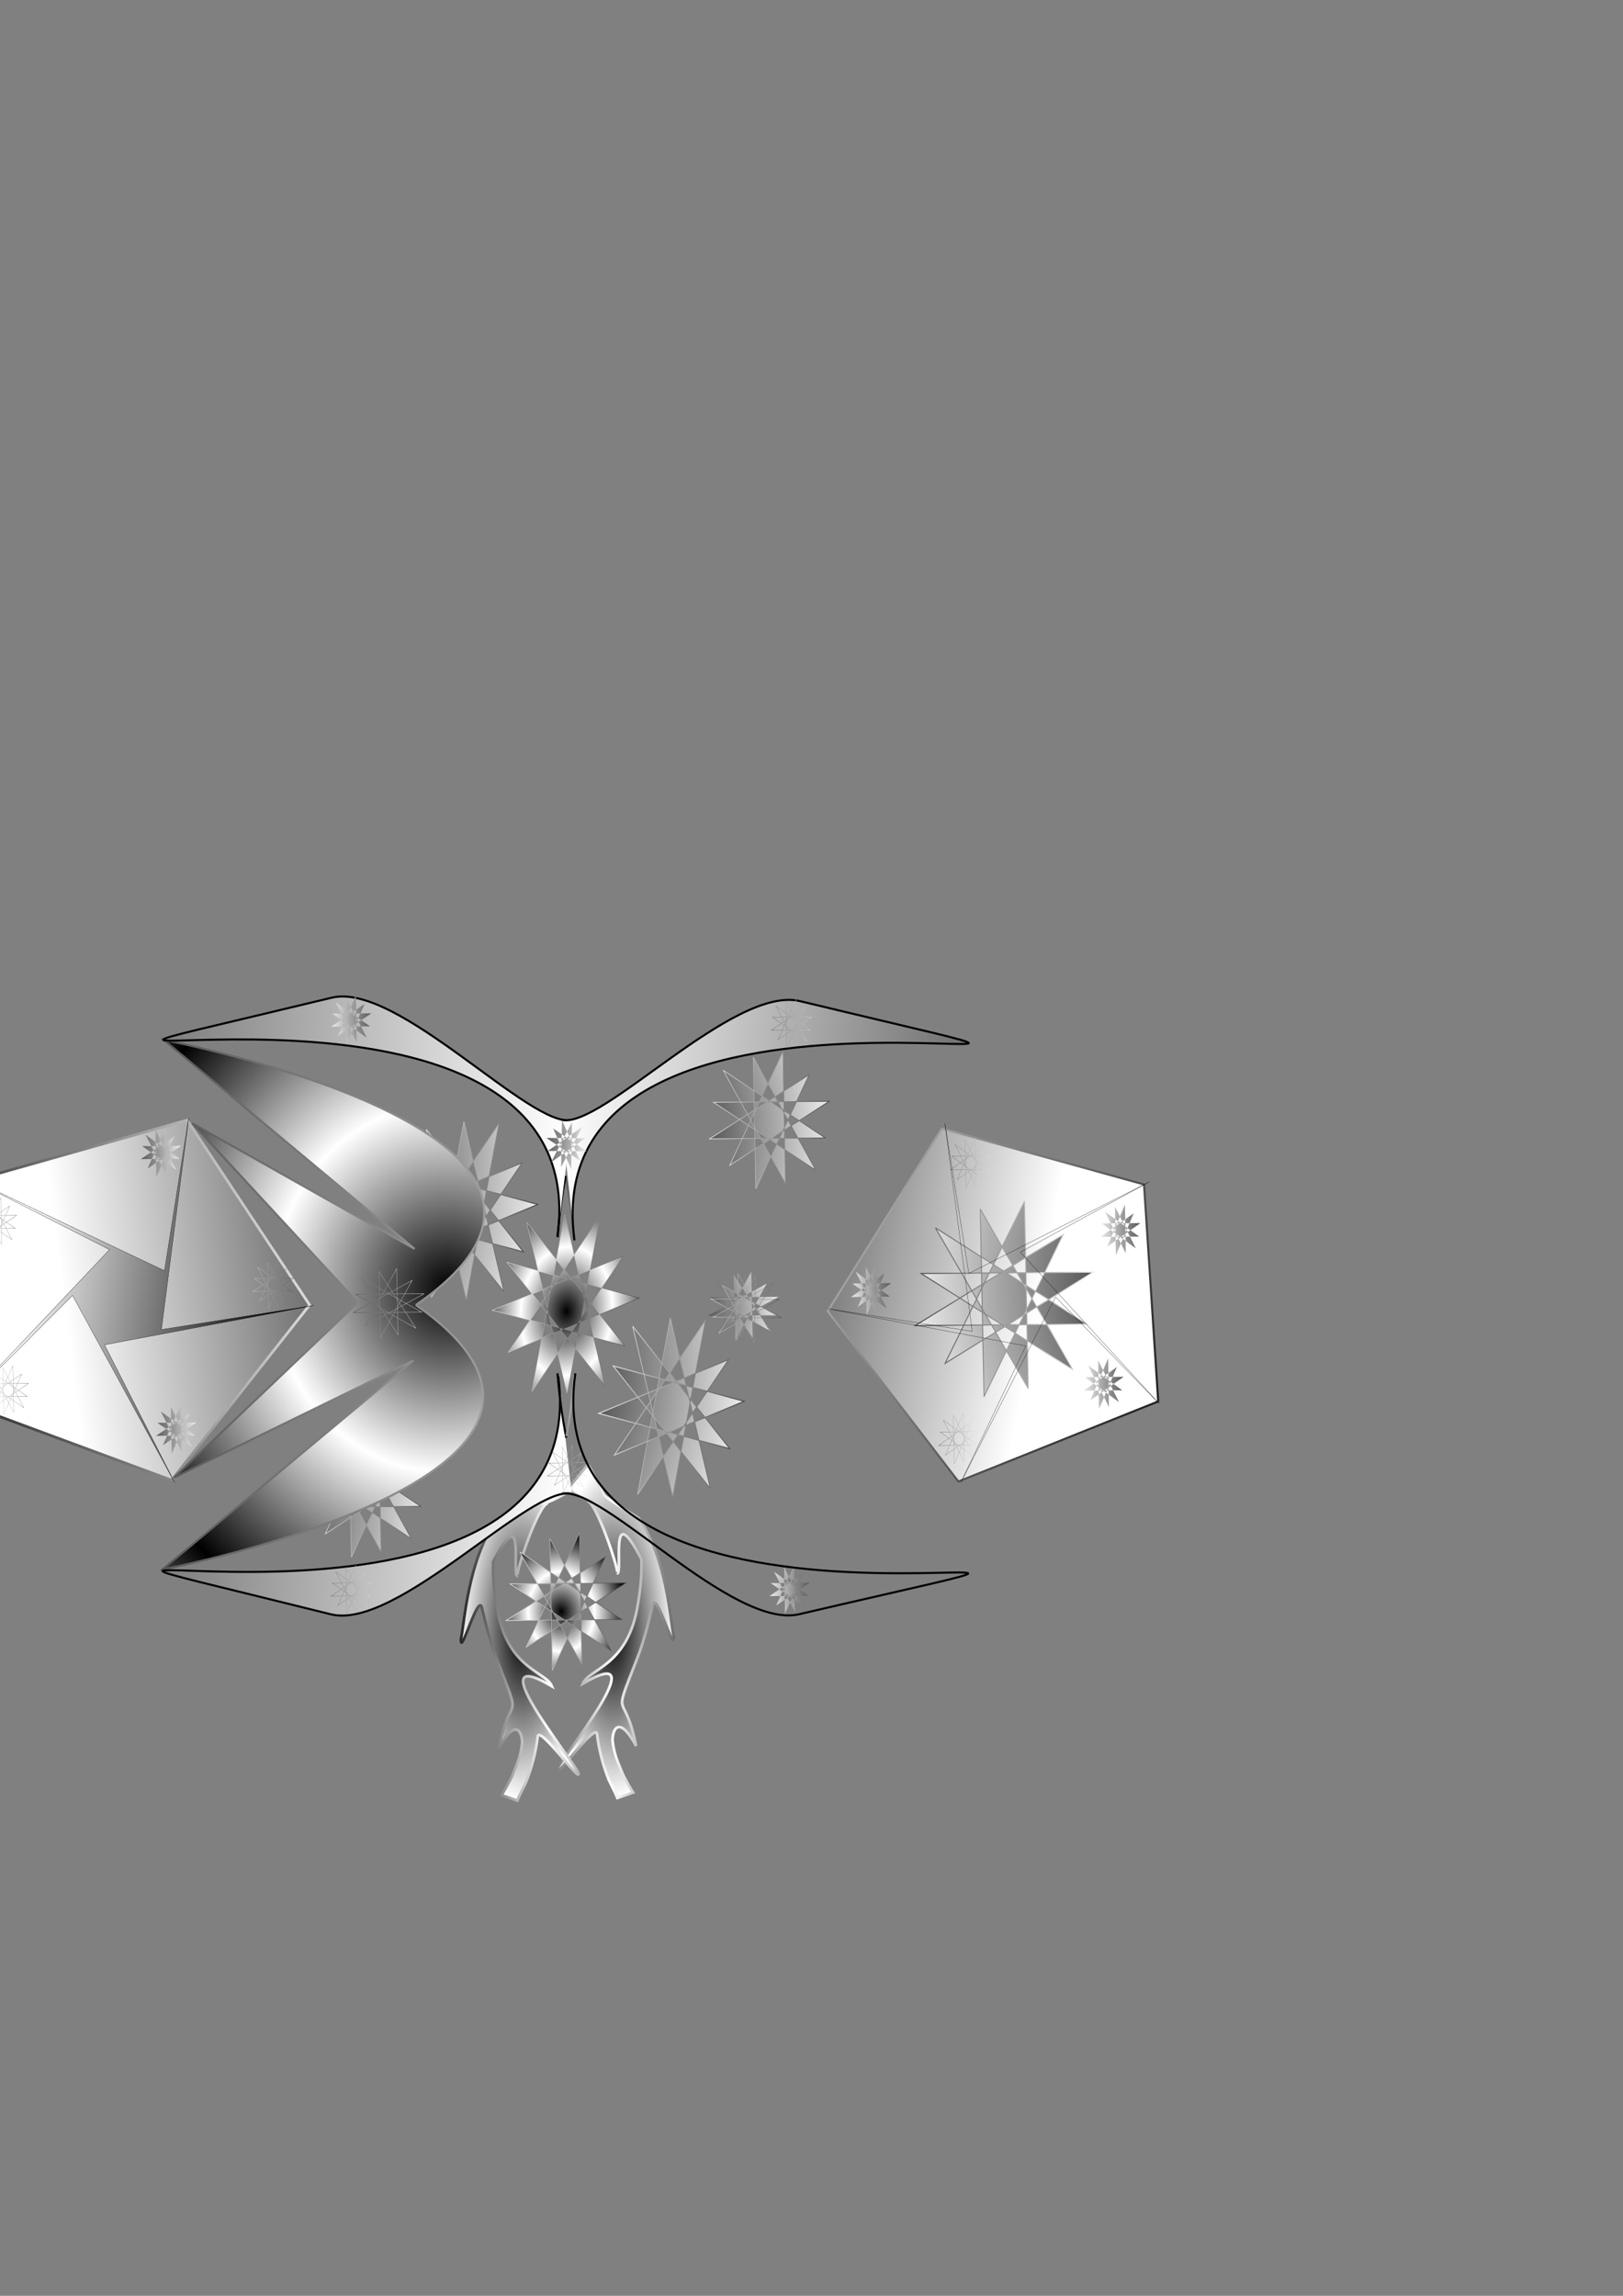<?xml version="1.0" encoding="UTF-8" standalone="no"?>
<!DOCTYPE svg PUBLIC "-//W3C//DTD SVG 1.0//EN"
"http://www.w3.org/TR/2001/REC-SVG-20010904/DTD/svg10.dtd">
<!-- Created with Sodipodi ("http://www.sodipodi.com/") -->
<svg
   id="svg602"
   sodipodi:version="0.34"
   xmlns="http://www.w3.org/2000/svg"
   xmlns:sodipodi="http://sodipodi.sourceforge.net/DTD/sodipodi-0.dtd"
   xmlns:xlink="http://www.w3.org/1999/xlink"
   width="210mm"
   height="297mm"
   xml:space="preserve"
   sodipodi:docbase="/home/rams/MyImages"
   sodipodi:docname="/home/rams/MyImages/img_random"><rect width="100%" height="100%" fill="#808080" stroke="none"/><defs
   id="defs604"><linearGradient
   id="linearGradient707"><stop
   style="stop-color:#000;stop-opacity:1;"
   offset="0"
   id="stop708" /><stop
   style="stop-color:#fff;stop-opacity:1;"
   offset="1"
   id="stop709" /></linearGradient><linearGradient
   xlink:href="#linearGradient707"
   id="linearGradient710"
   x1="1.197"
   y1="0.902"
   x2="-0.463"
   y2="-9.80391875e-2" /><linearGradient
   xlink:href="#linearGradient707"
   id="linearGradient711"
   x1="-0.123"
   y1="0.789"
   x2="0.636"
   y2="0.336" /><radialGradient
   xlink:href="#linearGradient707"
   id="radialGradient712"
   cx="0.5"
   cy="0.5"
   r="0.5"
   fx="0.5"
   fy="0.5" /><linearGradient
   xlink:href="#linearGradient707"
   id="linearGradient728"
   x1="-7.17703179e-2"
   y1="0.328"
   x2="0.957"
   y2="0.344" /><radialGradient
   xlink:href="#linearGradient707"
   id="radialGradient729"
   cx="0.57"
   cy="0.469"
   r="0.347"
   fx="0.57"
   fy="0.469"
   spreadMethod="reflect" /><radialGradient
   xlink:href="#linearGradient707"
   id="radialGradient730"
   cx="0.518"
   cy="0.533"
   r="0.337"
   fx="0.518"
   fy="0.533"
   spreadMethod="reflect" /><linearGradient
   xlink:href="#linearGradient707"
   id="linearGradient732"
   x1="0.966"
   y1="0.422"
   x2="5.31399921e-2"
   y2="0.383" /><linearGradient
   xlink:href="#linearGradient707"
   id="linearGradient747"
   x1="-0.34"
   y1="0.523"
   x2="1.136"
   y2="0.17" /><radialGradient
   xlink:href="#linearGradient707"
   id="radialGradient748"
   cx="-0.613"
   cy="0.676"
   r="1.78"
   fx="-0.613"
   fy="0.676" /><linearGradient
   xlink:href="#linearGradient707"
   id="linearGradient749"
   x1="0.904"
   y1="0.562"
   x2="0.152"
   y2="0.461" /><linearGradient
   xlink:href="#linearGradient707"
   id="linearGradient750"
   x1="-0.537"
   y1="3.12556401e-2"
   x2="0.683"
   y2="0.273" /><linearGradient
   xlink:href="#linearGradient707"
   id="linearGradient751"
   x1="1.52"
   y1="0.18"
   x2="0.268"
   y2="0.344" /><linearGradient
   xlink:href="#linearGradient707"
   id="linearGradient755"
   x1="0.34"
   y1="0.366"
   x2="0.247"
   y2="0.235" /><radialGradient
   xlink:href="#linearGradient707"
   id="radialGradient760"
   cx="1.436"
   cy="0.355"
   r="1.612"
   fx="1.436"
   fy="0.355" /><radialGradient
   xlink:href="#linearGradient707"
   id="radialGradient780"
   cx="0.5"
   cy="0.5"
   r="0.5"
   fx="0.5"
   fy="0.5" /><linearGradient
   xlink:href="#linearGradient707"
   id="linearGradient867"
   x1="-3.952"
   y1="0.111"
   x2="7.048"
   y2="0.235" /><linearGradient
   xlink:href="#linearGradient707"
   id="linearGradient868"
   x1="-4.476"
   y1="0.555"
   x2="3.286"
   y2="0.503"
   gradientTransform="translate(0,-1.198845e-6)" /><linearGradient
   xlink:href="#linearGradient707"
   id="linearGradient869"
   x1="-7.1770303e-2"
   y1="0.328"
   x2="0.957"
   y2="0.344"
   spreadMethod="reflect" /><linearGradient
   xlink:href="#linearGradient707"
   id="linearGradient870"
   x1="-0.828"
   y1="0.51"
   x2="1.548"
   y2="0.497" /><linearGradient
   xlink:href="#linearGradient707"
   id="linearGradient877"
   x1="-0.539"
   y1="0.908"
   x2="0.706"
   y2="0.765"
   spreadMethod="reflect" /><linearGradient
   xlink:href="#linearGradient707"
   id="linearGradient878"
   x1="-0.4"
   y1="0.412"
   x2="0.491"
   y2="0.418"
   spreadMethod="reflect" /><linearGradient
   xlink:href="#linearGradient707"
   id="linearGradient879"
   x1="1.582"
   y1="0.458"
   x2="0.727"
   y2="0.438"
   spreadMethod="reflect" /><radialGradient
   xlink:href="#linearGradient707"
   id="radialGradient886"
   cx="0.465"
   cy="0.573"
   r="0.284"
   fx="0.465"
   fy="0.573"
   gradientTransform="scale(1,1)"
   spreadMethod="reflect" /><radialGradient
   xlink:href="#linearGradient707"
   id="radialGradient894"
   cx="0.521"
   cy="0.648"
   r="0.455"
   fx="0.521"
   fy="0.648"
   gradientTransform="translate(-1.729683e-8,-1.052466e-6)"
   spreadMethod="reflect" /><radialGradient
   xlink:href="#linearGradient707"
   id="radialGradient895"
   cx="-2.23742216e-3"
   cy="-8.24688226e-2"
   r="0.574"
   fx="-2.23742216e-3"
   fy="-8.24688226e-2"
   gradientTransform="scale(1.068,0.936)"
   spreadMethod="reflect" /><radialGradient
   xlink:href="#linearGradient707"
   id="radialGradient896"
   cx="0.437"
   cy="1.47779249e-2"
   r="0.719"
   fx="0.437"
   fy="1.47779249e-2"
   gradientTransform="scale(1.613,0.62)"
   spreadMethod="reflect" /><radialGradient
   xlink:href="#linearGradient707"
   id="radialGradient897"
   cx="-0.595"
   cy="1.464"
   r="1.412"
   fx="-0.595"
   fy="1.464"
   gradientTransform="translate(-1.729683e-8,-1.052466e-6)"
   spreadMethod="reflect" /><radialGradient
   xlink:href="#linearGradient707"
   id="radialGradient898"
   cx="-1.41"
   cy="0.947"
   r="1.78"
   fx="-1.41"
   fy="0.947"
   gradientTransform="scale(1.068,0.936)"
   spreadMethod="reflect" /><radialGradient
   xlink:href="#linearGradient707"
   id="radialGradient899"
   cx="-1.326"
   cy="1.304"
   r="2.23"
   fx="-1.326"
   fy="1.304"
   gradientTransform="scale(1.613,0.62)"
   spreadMethod="reflect" /><linearGradient
   xlink:href="#linearGradient707"
   id="linearGradient900"
   x1="-1.339"
   y1="0.245"
   x2="0.231"
   y2="6.5244481e-2"
   gradientTransform="scale(1.068,0.936)"
   spreadMethod="reflect" /><linearGradient
   xlink:href="#linearGradient707"
   id="linearGradient901"
   x1="-1.237"
   y1="0.425"
   x2="0.73"
   y2="0.2"
   gradientTransform="scale(1.613,0.62)"
   spreadMethod="reflect" /></defs><sodipodi:namedview
   id="base" /><path
   style="fill:url(#radialGradient780);fill-rule:nonzero;stroke:url(#linearGradient878);fill-opacity:1;stroke-opacity:1;stroke-width:1pt;stroke-linejoin:miter;stroke-linecap:butt;"
   id="path880"
   d="M 309.624 876.428 C 308.458 874.705 306.113 870.504 304.773 867.92 C 302.043 861.201 300.356 858.113 299.537 850.892 C 299.626 844.51 303.328 839.191 311.082 853.683 C 305.401 824.905 299.002 843.153 311.228 811.859 C 314.432 804.124 317.231 793.362 319.123 785.194 C 320.719 776.276 329.734 809.344 329.466 800.283 C 327.795 792.512 326.078 761.852 312.369 742.342 C 306.864 738.843 301.381 735.652 296.132 731.716 C 294.41 730.265 289.101 717.73 287.455 716.191 L 277.208 728.359 C 291.991 736.825 291.214 732.613 287.878 734.164 C 293.034 738.13 303.453 770.037 301.702 769.215 C 305.038 770.873 297.333 730.65 313.663 762.381 C 314.026 770.895 312.971 778.863 311.462 787.242 C 305.904 814.958 288.058 815.908 284.976 823.223 C 321.993 801.475 274.799 859.153 272.13 865.448 C 269.848 872.294 291.984 840.899 291.981 848.13 C 292.968 855.972 294.826 862.901 297.691 870.253 C 299.015 873.061 300.955 876.554 301.912 879.127 L 309.624 876.428 z "
   sodipodi:nodetypes="ccccccccccccccccccccc" /><path
   style="fill:url(#radialGradient712);fill-rule:nonzero;stroke:url(#linearGradient879);fill-opacity:1;stroke-opacity:1;stroke-width:1pt;stroke-linejoin:miter;stroke-linecap:butt;"
   id="path881"
   d="M 245.268 877.686 C 246.434 875.963 248.78 871.762 250.12 869.178 C 252.849 862.459 254.536 859.371 255.355 852.15 C 255.266 845.768 251.565 840.449 243.81 854.941 C 249.492 826.163 255.89 844.411 243.664 813.117 C 240.46 805.381 237.661 794.62 235.769 786.452 C 234.173 777.534 225.158 810.602 225.426 801.541 C 227.098 793.77 228.815 763.11 242.523 743.6 C 248.028 740.101 253.512 736.91 258.761 732.974 C 260.482 731.523 265.791 718.988 267.437 717.449 L 277.685 729.617 C 262.902 738.083 263.678 733.871 267.014 735.422 C 261.858 739.388 251.439 771.295 253.19 770.473 C 249.855 772.131 257.559 731.908 241.23 763.639 C 240.866 772.153 241.921 780.121 243.43 788.5 C 248.988 816.216 266.834 817.166 269.917 824.481 C 232.899 802.733 280.094 860.41 282.762 866.706 C 285.045 873.552 262.909 842.157 262.911 849.388 C 261.924 857.23 260.066 864.159 257.202 871.511 C 255.877 874.319 253.938 877.812 252.98 880.385 L 245.268 877.686 z "
   sodipodi:nodetypes="ccccccccccccccccccccc" /><path
   style="fill:url(#radialGradient780);fill-rule:nonzero;stroke:url(#linearGradient878);fill-opacity:1;stroke-opacity:1;stroke-width:1pt;stroke-linejoin:miter;stroke-linecap:butt;"
   id="path873"
   d="M 309.624 401.885 C 308.458 403.608 306.113 407.809 304.773 410.393 C 302.043 417.112 300.356 420.2 299.537 427.421 C 299.626 433.803 303.328 439.122 311.082 424.63 C 305.401 453.408 299.002 435.16 311.228 466.454 C 314.432 474.189 317.231 484.951 319.123 493.119 C 320.72 502.037 329.734 468.969 329.466 478.03 C 327.795 485.801 326.078 516.461 312.369 535.971 C 306.864 539.47 301.381 542.66 296.132 546.597 C 294.41 548.048 289.101 560.583 287.455 562.122 L 277.208 549.953 C 291.991 541.488 291.215 545.699 287.878 544.148 C 293.034 540.183 303.453 508.276 301.702 509.098 C 305.038 507.439 297.333 547.663 313.663 515.932 C 314.026 507.418 312.971 499.45 311.462 491.07 C 305.904 463.355 288.058 462.405 284.976 455.09 C 321.993 476.838 274.799 419.16 272.13 412.865 C 269.848 406.019 291.984 437.414 291.981 430.183 C 292.968 422.341 294.826 415.411 297.691 408.06 C 299.016 405.252 300.955 401.759 301.912 399.186 L 309.624 401.885 z "
   sodipodi:nodetypes="ccccccccccccccccccccc" /><path
   style="fill:url(#radialGradient712);fill-rule:nonzero;stroke:url(#linearGradient879);fill-opacity:1;stroke-opacity:1;stroke-width:1pt;stroke-linejoin:miter;stroke-linecap:butt;"
   id="path874"
   d="M 245.268 400.627 C 246.435 402.35 248.78 406.551 250.12 409.135 C 252.849 415.854 254.537 418.942 255.355 426.163 C 255.266 432.545 251.565 437.864 243.81 423.372 C 249.492 452.15 255.89 433.902 243.664 465.196 C 240.46 472.931 237.661 483.693 235.77 491.861 C 234.173 500.779 225.158 467.711 225.426 476.772 C 227.098 484.543 228.815 515.203 242.523 534.713 C 248.028 538.212 253.512 541.402 258.761 545.339 C 260.482 546.789 265.792 559.325 267.437 560.864 L 277.685 548.696 C 262.902 540.23 263.678 544.441 267.014 542.89 C 261.859 538.925 251.439 507.018 253.19 507.839 C 249.855 506.181 257.56 546.405 241.23 514.674 C 240.866 506.16 241.921 498.192 243.43 489.812 C 248.988 462.097 266.834 461.147 269.917 453.832 C 232.899 475.58 280.094 417.902 282.762 411.607 C 285.045 404.761 262.909 436.156 262.911 428.925 C 261.924 421.083 260.067 414.154 257.202 406.802 C 255.877 403.994 253.938 400.501 252.98 397.928 L 245.268 400.627 z "
   sodipodi:nodetypes="ccccccccccccccccccccc" /><path
   style="font-size:12;fill:url(#linearGradient750);fill-rule:evenodd;stroke:url(#linearGradient710);stroke-width:1.008;"
   d="M 460.618 551.793 L 559.463 579.137 L 566.411 685.218 L 468.68 724.369 L 404.766 641.119 L 460.618 551.793 z "
   id="path778"
   sodipodi:nodetypes="cccccc" /><polygon
   sodipodi:type="star"
   style="font-size:12;fill:url(#radialGradient748);fill-rule:evenodd;stroke:url(#radialGradient760);stroke-width:0.626;stroke-dasharray:none;"
   id="polygon787"
   sodipodi:sides="6"
   sodipodi:cx="92.9531784"
   sodipodi:cy="858.156433"
   sodipodi:r1="55.5315437"
   sodipodi:r2="60.6328773"
   sodipodi:arg1="0.16514875"
   sodipodi:arg2="-2.47402287"
   points="147.729,867.286 45.336,820.62 112.435,910.159 101.652,798.151 57.659,901.029 149.269,835.687 38.177,849.027 140.57,895.693 73.471,806.154 84.254,918.162 128.247,815.284 36.637,880.625 147.729,867.286 "
   transform="matrix(-0.751,-9.097421e-2,5.598253e-2,-0.81,512.874,1338.624)" /><path
   style="fill:url(#linearGradient751);fill-rule:evenodd;stroke:url(#linearGradient747);stroke-opacity:1;stroke-width:1pt;stroke-linejoin:miter;stroke-linecap:butt;fill-opacity:1;"
   d="M 91.55 547.665 L 151.409 638.041 L 83.921 723.722 L -17.606 686.164 L -12.324 577.008 L 91.55 547.665 z "
   id="path779" /><polygon
   sodipodi:type="star"
   style="font-size:12;fill:url(#radialGradient748);fill-rule:evenodd;stroke:url(#radialGradient760);stroke-width:0.626;stroke-dasharray:none;"
   id="polygon781"
   sodipodi:sides="6"
   sodipodi:cx="92.9531784"
   sodipodi:cy="858.156433"
   sodipodi:r1="55.5315437"
   sodipodi:r2="60.6328773"
   sodipodi:arg1="0.16514875"
   sodipodi:arg2="-2.47402287"
   points="147.729,867.286 45.336,820.62 112.435,910.159 101.652,798.151 57.659,901.029 149.269,835.687 38.177,849.027 140.57,895.693 73.471,806.154 84.254,918.162 128.247,815.284 36.637,880.625 147.729,867.286 "
   transform="matrix(0.757,8.739033e-2,-5.641678e-2,0.778,37.734,-42.13)" /><polygon
   sodipodi:type="star"
   style="font-size:12;fill:url(#radialGradient748);fill-rule:evenodd;stroke:url(#radialGradient760);stroke-width:0.626;stroke-dasharray:none;"
   id="polygon771"
   sodipodi:sides="6"
   sodipodi:cx="92.9531784"
   sodipodi:cy="858.156433"
   sodipodi:r1="55.5315437"
   sodipodi:r2="60.6328773"
   sodipodi:arg1="0.16514875"
   sodipodi:arg2="-2.47402287"
   points="147.729,867.286 45.336,820.62 112.435,910.159 101.652,798.151 57.659,901.029 149.269,835.687 38.177,849.027 140.57,895.693 73.471,806.154 84.254,918.162 128.247,815.284 36.637,880.625 147.729,867.286 "
   transform="matrix(0.504,6.394443e-2,-3.756528e-2,0.569,163.862,233.599)" /><polygon
   sodipodi:type="star"
   style="font-size:12;fill:url(#radialGradient748);fill-rule:evenodd;stroke:url(#radialGradient760);stroke-width:0.626;stroke-dasharray:none;"
   id="polygon770"
   sodipodi:sides="6"
   sodipodi:cx="92.9531784"
   sodipodi:cy="858.156433"
   sodipodi:r1="55.5315437"
   sodipodi:r2="60.6328773"
   sodipodi:arg1="0.16514875"
   sodipodi:arg2="-2.47402287"
   points="147.729,867.286 45.336,820.62 112.435,910.159 101.652,798.151 57.659,901.029 149.269,835.687 38.177,849.027 140.57,895.693 73.471,806.154 84.254,918.162 128.247,815.284 36.637,880.625 147.729,867.286 "
   transform="matrix(0.504,6.394443e-2,-3.756528e-2,0.569,368.675,238.293)" /><polygon
   sodipodi:type="star"
   style="font-size:12;fill:url(#radialGradient748);fill-rule:evenodd;stroke:url(#radialGradient760);stroke-width:0.626;stroke-dasharray:none;"
   id="polygon769"
   sodipodi:sides="6"
   sodipodi:cx="92.9531784"
   sodipodi:cy="858.156433"
   sodipodi:r1="55.5315437"
   sodipodi:r2="60.6328773"
   sodipodi:arg1="0.16514875"
   sodipodi:arg2="-2.47402287"
   points="147.729,867.286 45.336,820.62 112.435,910.159 101.652,798.151 57.659,901.029 149.269,835.687 38.177,849.027 140.57,895.693 73.471,806.154 84.254,918.162 128.247,815.284 36.637,880.625 147.729,867.286 "
   transform="matrix(0.504,6.394443e-2,-3.756528e-2,0.569,361.632,53.434)" /><polygon
   sodipodi:type="star"
   style="font-size:12;fill:url(#radialGradient748);fill-rule:evenodd;stroke:url(#radialGradient760);stroke-width:0.626;stroke-dasharray:none;"
   id="polygon768"
   sodipodi:sides="6"
   sodipodi:cx="92.9531784"
   sodipodi:cy="858.156433"
   sodipodi:r1="55.5315437"
   sodipodi:r2="60.6328773"
   sodipodi:arg1="0.16514875"
   sodipodi:arg2="-2.47402287"
   points="147.729,867.286 45.336,820.62 112.435,910.159 101.652,798.151 57.659,901.029 149.269,835.687 38.177,849.027 140.57,895.693 73.471,806.154 84.254,918.162 128.247,815.284 36.637,880.625 147.729,867.286 "
   transform="matrix(0.504,6.394443e-2,-3.756528e-2,0.569,161.514,49.913)" /><polygon
   sodipodi:type="star"
   style="font-size:12;fill:url(#radialGradient748);fill-rule:evenodd;stroke:url(#radialGradient760);stroke-width:0.626;stroke-dasharray:none;"
   id="polygon765"
   sodipodi:sides="6"
   sodipodi:cx="92.9531784"
   sodipodi:cy="858.156433"
   sodipodi:r1="55.5315437"
   sodipodi:r2="60.6328773"
   sodipodi:arg1="0.16514875"
   sodipodi:arg2="-2.47402287"
   points="147.729,867.286 45.336,820.62 112.435,910.159 101.652,798.151 57.659,901.029 149.269,835.687 38.177,849.027 140.57,895.693 73.471,806.154 84.254,918.162 128.247,815.284 36.637,880.625 147.729,867.286 "
   transform="matrix(0.553,0.245,-0.196,0.746,344.23,-71.091)" /><polygon
   sodipodi:type="star"
   style="font-size:12;fill:url(#radialGradient748);fill-rule:evenodd;stroke:url(#radialGradient760);stroke-width:0.626;stroke-dasharray:none;"
   id="polygon764"
   sodipodi:sides="6"
   sodipodi:cx="92.9531784"
   sodipodi:cy="858.156433"
   sodipodi:r1="55.5315437"
   sodipodi:r2="60.6328773"
   sodipodi:arg1="0.16514875"
   sodipodi:arg2="-2.47402287"
   points="147.729,867.286 45.336,820.62 112.435,910.159 101.652,798.151 57.659,901.029 149.269,835.687 38.177,849.027 140.57,895.693 73.471,806.154 84.254,918.162 128.247,815.284 36.637,880.625 147.729,867.286 "
   transform="matrix(0.553,0.245,-0.196,0.746,344.23,23.979)" /><polygon
   sodipodi:type="star"
   style="font-size:12;fill:url(#radialGradient748);fill-rule:evenodd;stroke:url(#radialGradient760);stroke-width:0.626;stroke-dasharray:none;"
   id="polygon763"
   sodipodi:sides="6"
   sodipodi:cx="92.9531784"
   sodipodi:cy="858.156433"
   sodipodi:r1="55.5315437"
   sodipodi:r2="60.6328773"
   sodipodi:arg1="0.16514875"
   sodipodi:arg2="-2.47402287"
   points="147.729,867.286 45.336,820.62 112.435,910.159 101.652,798.151 57.659,901.029 149.269,835.687 38.177,849.027 140.57,895.693 73.471,806.154 84.254,918.162 128.247,815.284 36.637,880.625 147.729,867.286 "
   transform="matrix(0.553,0.245,-0.196,0.746,445.169,25.153)" /><polygon
   sodipodi:type="star"
   style="font-size:12;fill:url(#radialGradient748);fill-rule:evenodd;stroke:url(#radialGradient760);stroke-width:0.626;stroke-dasharray:none;"
   id="polygon761"
   sodipodi:sides="6"
   sodipodi:cx="92.9531784"
   sodipodi:cy="858.156433"
   sodipodi:r1="55.5315437"
   sodipodi:r2="60.6328773"
   sodipodi:arg1="0.16514875"
   sodipodi:arg2="-2.47402287"
   points="147.729,867.286 45.336,820.62 112.435,910.159 101.652,798.151 57.659,901.029 149.269,835.687 38.177,849.027 140.57,895.693 73.471,806.154 84.254,918.162 128.247,815.284 36.637,880.625 147.729,867.286 "
   transform="matrix(0.553,0.245,-0.196,0.746,445.254,-60.697)" /><path
   style="font-size:12;fill:url(#radialGradient729);fill-rule:evenodd;stroke:url(#linearGradient870);stroke-width:1;stroke-dasharray:none;"
   d="M 203.375 638.062 C 323.875 554.812 80.188 508.5 80.188 508.5 L 202.75 610.625 L 94 549.25 L 175 636.875 M 203.375 638.062 C 322.5 721.125 79.562 767.312 79.562 767.312 L 202.125 665.188 L 85.125 722.438 L 175 636.875 "
   id="path754" /><polygon
   sodipodi:type="star"
   style="font-size:12;fill:url(#linearGradient749);fill-rule:evenodd;stroke:#000000;stroke-width:0.125;stroke-dasharray:none;stroke-opacity:1;"
   id="polygon639"
   sodipodi:sides="5"
   sodipodi:cx="44.8167114"
   sodipodi:cy="634.072876"
   sodipodi:r1="93.7390671"
   sodipodi:r2="24.4947205"
   sodipodi:arg1="-1.21824324"
   sodipodi:arg2="0.68111515"
   points="77.184,546.099 63.846,649.496 138.487,637.671 36.029,656.937 70.34,724.27 20.356,632.78 -33.079,686.22 38.487,610.41 -28.849,576.104 65.366,620.741 77.184,546.099 "
   transform="translate(15.081,0.587)" /><polygon
   sodipodi:type="star"
   style="font-size:12;fill:url(#radialGradient748);fill-rule:evenodd;stroke:url(#radialGradient760);stroke-width:0.626;stroke-dasharray:none;"
   id="polygon642"
   sodipodi:sides="6"
   sodipodi:cx="92.9531784"
   sodipodi:cy="858.156433"
   sodipodi:r1="55.5315437"
   sodipodi:r2="60.6328773"
   sodipodi:arg1="0.16514875"
   sodipodi:arg2="-2.47402287"
   points="147.729,867.286 45.336,820.62 112.435,910.159 101.652,798.151 57.659,901.029 149.269,835.687 38.177,849.027 140.57,895.693 73.471,806.154 84.254,918.162 128.247,815.284 36.637,880.625 147.729,867.286 "
   transform="matrix(0.553,0.245,-0.196,0.746,393.526,-25.317)" /><path
   style="font-size:12;fill:none;fill-rule:evenodd;stroke:url(#linearGradient867);"
   d="M 280.938 606.5 C 280 595.25 278.562 584.688 276.625 575 "
   id="path713" /><path
   style="font-size:12;fill:none;fill-rule:evenodd;stroke:#000000;"
   d="M 272.625 604.875 C 273.5 594.25 274.875 584.25 276.625 575 "
   id="path714" /><path
   style="font-size:12;fill:url(#linearGradient869);fill-rule:evenodd;stroke:#000000;"
   d="M 279.615 547.568 C 259.802 552.193 194.625 480 162.25 487.812 C -81.312 546.5 294.312 445.25 272.625 604.875 "
   id="path718"
   sodipodi:nodetypes="ccc" /><path
   style="font-size:12;fill:url(#linearGradient732);fill-rule:evenodd;stroke:#000000;"
   d="M 274.636 547.538 C 294.386 552.225 358.438 481.625 391.25 489.5 C 634.875 548.125 259.25 446.875 280.938 606.5 "
   id="path720"
   sodipodi:nodetypes="ccc" /><polygon
   sodipodi:type="star"
   style="font-size:12;fill:url(#radialGradient730);fill-rule:evenodd;stroke:url(#radialGradient760);stroke-width:0.626;stroke-dasharray:none;"
   id="polygon762"
   sodipodi:sides="6"
   sodipodi:cx="92.9531784"
   sodipodi:cy="858.156433"
   sodipodi:r1="55.5315437"
   sodipodi:r2="60.6328773"
   sodipodi:arg1="0.16514875"
   sodipodi:arg2="-2.47402287"
   points="147.729,867.286 45.336,820.62 112.435,910.159 101.652,798.151 57.659,901.029 149.269,835.687 38.177,849.027 140.57,895.693 73.471,806.154 84.254,918.162 128.247,815.284 36.637,880.625 147.729,867.286 "
   transform="matrix(0.553,0.245,-0.196,0.746,393.526,-25.317)" /><polygon
   sodipodi:type="star"
   style="font-size:12;fill:url(#radialGradient748);fill-rule:evenodd;stroke:url(#radialGradient760);stroke-width:0.626;stroke-dasharray:none;"
   id="polygon782"
   sodipodi:sides="6"
   sodipodi:cx="92.9531784"
   sodipodi:cy="858.156433"
   sodipodi:r1="55.5315437"
   sodipodi:r2="60.6328773"
   sodipodi:arg1="0.16514875"
   sodipodi:arg2="-2.47402287"
   points="147.729,867.286 45.336,820.62 112.435,910.159 101.652,798.151 57.659,901.029 149.269,835.687 38.177,849.027 140.57,895.693 73.471,806.154 84.254,918.162 128.247,815.284 36.637,880.625 147.729,867.286 "
   transform="matrix(0.17,2.265423e-2,-1.269433e-2,0.202,-0.849,504.226)" /><polygon
   sodipodi:type="star"
   style="font-size:12;fill:url(#radialGradient748);fill-rule:evenodd;stroke:url(#radialGradient760);stroke-width:0.626;stroke-dasharray:none;"
   id="polygon783"
   sodipodi:sides="6"
   sodipodi:cx="92.9531784"
   sodipodi:cy="858.156433"
   sodipodi:r1="55.5315437"
   sodipodi:r2="60.6328773"
   sodipodi:arg1="0.16514875"
   sodipodi:arg2="-2.47402287"
   points="147.729,867.286 45.336,820.62 112.435,910.159 101.652,798.151 57.659,901.029 149.269,835.687 38.177,849.027 140.57,895.693 73.471,806.154 84.254,918.162 128.247,815.284 36.637,880.625 147.729,867.286 "
   transform="matrix(0.17,2.265423e-2,-1.269433e-2,0.202,81.315,523.315)" /><polygon
   sodipodi:type="star"
   style="font-size:12;fill:url(#radialGradient748);fill-rule:evenodd;stroke:url(#radialGradient760);stroke-width:0.626;stroke-dasharray:none;"
   id="polygon784"
   sodipodi:sides="6"
   sodipodi:cx="92.9531784"
   sodipodi:cy="858.156433"
   sodipodi:r1="55.5315437"
   sodipodi:r2="60.6328773"
   sodipodi:arg1="0.16514875"
   sodipodi:arg2="-2.47402287"
   points="147.729,867.286 45.336,820.62 112.435,910.159 101.652,798.151 57.659,901.029 149.269,835.687 38.177,849.027 140.57,895.693 73.471,806.154 84.254,918.162 128.247,815.284 36.637,880.625 147.729,867.286 "
   transform="matrix(0.17,2.265423e-2,-1.269433e-2,0.202,128.621,452.77)" /><polygon
   sodipodi:type="star"
   style="font-size:12;fill:url(#radialGradient748);fill-rule:evenodd;stroke:url(#radialGradient760);stroke-width:0.626;stroke-dasharray:none;"
   id="polygon785"
   sodipodi:sides="6"
   sodipodi:cx="92.9531784"
   sodipodi:cy="858.156433"
   sodipodi:r1="55.5315437"
   sodipodi:r2="60.6328773"
   sodipodi:arg1="0.16514875"
   sodipodi:arg2="-2.47402287"
   points="147.729,867.286 45.336,820.62 112.435,910.159 101.652,798.151 57.659,901.029 149.269,835.687 38.177,849.027 140.57,895.693 73.471,806.154 84.254,918.162 128.247,815.284 36.637,880.625 147.729,867.286 "
   transform="matrix(0.17,2.265423e-2,-1.269433e-2,0.202,73.845,388.034)" /><polygon
   sodipodi:type="star"
   style="font-size:12;fill:url(#radialGradient748);fill-rule:evenodd;stroke:url(#radialGradient760);stroke-width:0.626;stroke-dasharray:none;"
   id="polygon786"
   sodipodi:sides="6"
   sodipodi:cx="92.9531784"
   sodipodi:cy="858.156433"
   sodipodi:r1="55.5315437"
   sodipodi:r2="60.6328773"
   sodipodi:arg1="0.16514875"
   sodipodi:arg2="-2.47402287"
   points="147.729,867.286 45.336,820.62 112.435,910.159 101.652,798.151 57.659,901.029 149.269,835.687 38.177,849.027 140.57,895.693 73.471,806.154 84.254,918.162 128.247,815.284 36.637,880.625 147.729,867.286 "
   transform="matrix(0.17,2.265423e-2,-1.269433e-2,0.202,-6.659,422.062)" /><polygon
   sodipodi:type="star"
   style="font-size:12;fill:url(#linearGradient749);fill-rule:evenodd;stroke:#000000;stroke-width:0.125;stroke-dasharray:none;stroke-opacity:1;"
   id="polygon759"
   sodipodi:sides="5"
   sodipodi:cx="44.8167114"
   sodipodi:cy="634.072876"
   sodipodi:r1="93.7390671"
   sodipodi:r2="24.4947205"
   sodipodi:arg1="-1.21824324"
   sodipodi:arg2="0.68111515"
   points="77.184,546.099 63.846,649.496 138.487,637.671 36.029,656.937 70.34,724.27 20.356,632.78 -33.079,686.22 38.487,610.41 -28.849,576.104 65.366,620.741 77.184,546.099 "
   transform="matrix(-0.941,8.145711e-3,7.836242e-3,0.986,530.426,10.059)" /><polygon
   sodipodi:type="star"
   style="font-size:12;fill:url(#radialGradient748);fill-rule:evenodd;stroke:url(#radialGradient760);stroke-width:0.626;stroke-dasharray:none;"
   id="polygon788"
   sodipodi:sides="6"
   sodipodi:cx="92.9531784"
   sodipodi:cy="858.156433"
   sodipodi:r1="55.5315437"
   sodipodi:r2="60.6328773"
   sodipodi:arg1="0.16514875"
   sodipodi:arg2="-2.47402287"
   points="147.729,867.286 45.336,820.62 112.435,910.159 101.652,798.151 57.659,901.029 149.269,835.687 38.177,849.027 140.57,895.693 73.471,806.154 84.254,918.162 128.247,815.284 36.637,880.625 147.729,867.286 "
   transform="matrix(-0.169,-2.358328e-2,1.259662e-2,-0.21,552.808,783.811)" /><polygon
   sodipodi:type="star"
   style="font-size:12;fill:url(#radialGradient748);fill-rule:evenodd;stroke:url(#radialGradient760);stroke-width:0.626;stroke-dasharray:none;"
   id="polygon789"
   sodipodi:sides="6"
   sodipodi:cx="92.9531784"
   sodipodi:cy="858.156433"
   sodipodi:r1="55.5315437"
   sodipodi:r2="60.6328773"
   sodipodi:arg1="0.16514875"
   sodipodi:arg2="-2.47402287"
   points="147.729,867.286 45.336,820.62 112.435,910.159 101.652,798.151 57.659,901.029 149.269,835.687 38.177,849.027 140.57,895.693 73.471,806.154 84.254,918.162 128.247,815.284 36.637,880.625 147.729,867.286 "
   transform="matrix(-0.169,-2.358328e-2,1.259662e-2,-0.21,479.512,750.98)" /><polygon
   sodipodi:type="star"
   style="font-size:12;fill:url(#radialGradient748);fill-rule:evenodd;stroke:url(#radialGradient760);stroke-width:0.626;stroke-dasharray:none;"
   id="polygon790"
   sodipodi:sides="6"
   sodipodi:cx="92.9531784"
   sodipodi:cy="858.156433"
   sodipodi:r1="55.5315437"
   sodipodi:r2="60.6328773"
   sodipodi:arg1="0.16514875"
   sodipodi:arg2="-2.47402287"
   points="147.729,867.286 45.336,820.62 112.435,910.159 101.652,798.151 57.659,901.029 149.269,835.687 38.177,849.027 140.57,895.693 73.471,806.154 84.254,918.162 128.247,815.284 36.637,880.625 147.729,867.286 "
   transform="matrix(-0.169,-2.358328e-2,1.259662e-2,-0.21,430.923,813.186)" /><polygon
   sodipodi:type="star"
   style="font-size:12;fill:url(#radialGradient748);fill-rule:evenodd;stroke:url(#radialGradient760);stroke-width:0.626;stroke-dasharray:none;"
   id="polygon791"
   sodipodi:sides="6"
   sodipodi:cx="92.9531784"
   sodipodi:cy="858.156433"
   sodipodi:r1="55.5315437"
   sodipodi:r2="60.6328773"
   sodipodi:arg1="0.16514875"
   sodipodi:arg2="-2.47402287"
   points="147.729,867.286 45.336,820.62 112.435,910.159 101.652,798.151 57.659,901.029 149.269,835.687 38.177,849.027 140.57,895.693 73.471,806.154 84.254,918.162 128.247,815.284 36.637,880.625 147.729,867.286 "
   transform="matrix(-0.169,-2.358328e-2,1.259662e-2,-0.21,473.748,885.76)" /><polygon
   sodipodi:type="star"
   style="font-size:12;fill:url(#radialGradient748);fill-rule:evenodd;stroke:url(#radialGradient760);stroke-width:0.626;stroke-dasharray:none;"
   id="polygon792"
   sodipodi:sides="6"
   sodipodi:cx="92.9531784"
   sodipodi:cy="858.156433"
   sodipodi:r1="55.5315437"
   sodipodi:r2="60.6328773"
   sodipodi:arg1="0.16514875"
   sodipodi:arg2="-2.47402287"
   points="147.729,867.286 45.336,820.62 112.435,910.159 101.652,798.151 57.659,901.029 149.269,835.687 38.177,849.027 140.57,895.693 73.471,806.154 84.254,918.162 128.247,815.284 36.637,880.625 147.729,867.286 "
   transform="matrix(-0.169,-2.358328e-2,1.259662e-2,-0.21,544.572,858.977)" /><polygon
   sodipodi:type="star"
   style="font-size:12;fill:url(#radialGradient748);fill-rule:evenodd;stroke:url(#radialGradient760);stroke-width:0.626;stroke-dasharray:none;"
   id="polygon793"
   sodipodi:sides="6"
   sodipodi:cx="92.9531784"
   sodipodi:cy="858.156433"
   sodipodi:r1="55.5315437"
   sodipodi:r2="60.6328773"
   sodipodi:arg1="0.16514875"
   sodipodi:arg2="-2.47402287"
   points="147.729,867.286 45.336,820.62 112.435,910.159 101.652,798.151 57.659,901.029 149.269,835.687 38.177,849.027 140.57,895.693 73.471,806.154 84.254,918.162 128.247,815.284 36.637,880.625 147.729,867.286 "
   transform="matrix(-0.299,-3.212787e-2,2.229197e-2,-0.286,198.679,885.617)" /><polygon
   sodipodi:type="star"
   style="font-size:12;fill:url(#radialGradient748);fill-rule:evenodd;stroke:url(#radialGradient760);stroke-width:0.626;stroke-dasharray:none;"
   id="polygon794"
   sodipodi:sides="6"
   sodipodi:cx="92.9531784"
   sodipodi:cy="858.156433"
   sodipodi:r1="55.5315437"
   sodipodi:r2="60.6328773"
   sodipodi:arg1="0.16514875"
   sodipodi:arg2="-2.47402287"
   points="147.729,867.286 45.336,820.62 112.435,910.159 101.652,798.151 57.659,901.029 149.269,835.687 38.177,849.027 140.57,895.693 73.471,806.154 84.254,918.162 128.247,815.284 36.637,880.625 147.729,867.286 "
   transform="matrix(0.299,3.212787e-2,-2.229197e-2,0.286,354.779,390.284)" /><path
   style="font-size:12;fill:url(#linearGradient728);fill-rule:evenodd;stroke:url(#linearGradient755);"
   d="M 279.619 730.39 C 259.84 725.624 194.148 797.347 161.83 789.302 C -81.306 728.869 293.583 832.811 273.041 673.034 "
   id="path806"
   sodipodi:nodetypes="ccc" /><path
   style="font-size:12;fill:url(#linearGradient711);fill-rule:evenodd;stroke:#000000;"
   d="M 272.625 671.5 C 273.562 682.75 275 693.312 276.938 703 "
   id="path811" /><path
   style="font-size:12;fill:url(#linearGradient711);fill-rule:evenodd;stroke:url(#linearGradient868);"
   d="M 280.938 672.312 C 280.062 682.938 278.688 692.938 276.938 702.188 "
   id="path813" /><polygon
   sodipodi:type="star"
   style="font-size:12;fill:url(#radialGradient748);fill-rule:evenodd;stroke:url(#radialGradient760);stroke-width:0.626;stroke-dasharray:none;"
   id="polygon815"
   sodipodi:sides="6"
   sodipodi:cx="92.9531784"
   sodipodi:cy="858.156433"
   sodipodi:r1="55.5315437"
   sodipodi:r2="60.6328773"
   sodipodi:arg1="0.16514875"
   sodipodi:arg2="-2.47402287"
   points="147.729,867.286 45.336,820.62 112.435,910.159 101.652,798.151 57.659,901.029 149.269,835.687 38.177,849.027 140.57,895.693 73.471,806.154 84.254,918.162 128.247,815.284 36.637,880.625 147.729,867.286 "
   transform="matrix(-0.17,-2.265423e-2,1.269433e-2,-0.202,282.514,893.884)" /><polygon
   sodipodi:type="star"
   style="font-size:12;fill:url(#radialGradient748);fill-rule:evenodd;stroke:url(#radialGradient760);stroke-width:0.626;stroke-dasharray:none;"
   id="polygon816"
   sodipodi:sides="6"
   sodipodi:cx="92.9531784"
   sodipodi:cy="858.156433"
   sodipodi:r1="55.5315437"
   sodipodi:r2="60.6328773"
   sodipodi:arg1="0.16514875"
   sodipodi:arg2="-2.47402287"
   points="147.729,867.286 45.336,820.62 112.435,910.159 101.652,798.151 57.659,901.029 149.269,835.687 38.177,849.027 140.57,895.693 73.471,806.154 84.254,918.162 128.247,815.284 36.637,880.625 147.729,867.286 "
   transform="matrix(0.17,-2.265423e-2,-1.269433e-2,-0.202,272.185,735.106)" /><polygon
   sodipodi:type="star"
   style="font-size:12;fill:url(#radialGradient748);fill-rule:evenodd;stroke:url(#radialGradient760);stroke-width:0.626;stroke-dasharray:none;"
   id="polygon817"
   sodipodi:sides="6"
   sodipodi:cx="92.9531784"
   sodipodi:cy="858.156433"
   sodipodi:r1="55.5315437"
   sodipodi:r2="60.6328773"
   sodipodi:arg1="0.16514875"
   sodipodi:arg2="-2.47402287"
   points="147.729,867.286 45.336,820.62 112.435,910.159 101.652,798.151 57.659,901.029 149.269,835.687 38.177,849.027 140.57,895.693 73.471,806.154 84.254,918.162 128.247,815.284 36.637,880.625 147.729,867.286 "
   transform="matrix(-0.17,-2.265423e-2,1.269433e-2,-0.202,391.924,675.953)" /><polygon
   sodipodi:type="star"
   style="font-size:12;fill:url(#radialGradient748);fill-rule:evenodd;stroke:url(#radialGradient760);stroke-width:0.626;stroke-dasharray:none;"
   id="polygon818"
   sodipodi:sides="6"
   sodipodi:cx="92.9531784"
   sodipodi:cy="858.156433"
   sodipodi:r1="55.5315437"
   sodipodi:r2="60.6328773"
   sodipodi:arg1="0.16514875"
   sodipodi:arg2="-2.47402287"
   points="147.729,867.286 45.336,820.62 112.435,910.159 101.652,798.151 57.659,901.029 149.269,835.687 38.177,849.027 140.57,895.693 73.471,806.154 84.254,918.162 128.247,815.284 36.637,880.625 147.729,867.286 "
   transform="matrix(-0.17,-2.265423e-2,1.269433e-2,-0.202,391.034,952.591)" /><polygon
   sodipodi:type="star"
   style="font-size:12;fill:url(#radialGradient748);fill-rule:evenodd;stroke:url(#radialGradient760);stroke-width:0.626;stroke-dasharray:none;"
   id="polygon819"
   sodipodi:sides="6"
   sodipodi:cx="92.9531784"
   sodipodi:cy="858.156433"
   sodipodi:r1="55.5315437"
   sodipodi:r2="60.6328773"
   sodipodi:arg1="0.16514875"
   sodipodi:arg2="-2.47402287"
   points="147.729,867.286 45.336,820.62 112.435,910.159 101.652,798.151 57.659,901.029 149.269,835.687 38.177,849.027 140.57,895.693 73.471,806.154 84.254,918.162 128.247,815.284 36.637,880.625 147.729,867.286 "
   transform="matrix(-0.17,-2.265423e-2,1.269433e-2,-0.202,176.662,952.591)" /><polygon
   sodipodi:type="star"
   style="font-size:12;fill:url(#radialGradient748);fill-rule:evenodd;stroke:url(#radialGradient760);stroke-width:0.626;stroke-dasharray:none;"
   id="polygon820"
   sodipodi:sides="6"
   sodipodi:cx="92.9531784"
   sodipodi:cy="858.156433"
   sodipodi:r1="55.5315437"
   sodipodi:r2="60.6328773"
   sodipodi:arg1="0.16514875"
   sodipodi:arg2="-2.47402287"
   points="147.729,867.286 45.336,820.62 112.435,910.159 101.652,798.151 57.659,901.029 149.269,835.687 38.177,849.027 140.57,895.693 73.471,806.154 84.254,918.162 128.247,815.284 36.637,880.625 147.729,867.286 "
   transform="matrix(-0.17,-2.265423e-2,1.269433e-2,-0.202,176.662,674.174)" /><path
   style="fill:black;fill-rule:nonzero;stroke:none;fill-opacity:1;stroke-opacity:1;stroke-width:1pt;stroke-linejoin:miter;stroke-linecap:butt;"
   id="path871"
   d="M -176.861 134.807 C -179.686 138.924 -185.366 148.964 -188.611 155.138 C -195.221 171.195 -199.308 178.574 -201.291 195.83 C -201.076 211.081 -192.111 223.792 -173.331 189.16 C -187.09 257.932 -202.587 214.324 -172.976 289.108 C -165.218 307.593 -158.438 333.31 -153.857 352.829 C -149.99 374.141 -128.158 295.117 -128.807 316.771 C -132.855 335.341 -137.013 408.61 -170.214 455.233 C -183.546 463.595 -196.826 471.219 -209.538 480.625 C -213.708 484.092 -226.566 514.049 -230.552 517.726 L -255.37 488.647 C -219.567 468.417 -221.447 478.481 -229.528 474.774 C -217.041 465.299 -191.807 389.05 -196.047 391.013 C -187.97 387.051 -206.629 483.173 -167.081 407.346 C -166.2 386.999 -168.755 367.957 -172.41 347.934 C -185.87 281.701 -229.091 279.431 -236.557 261.951 C -146.906 313.923 -261.204 176.09 -267.667 161.046 C -273.195 144.686 -219.584 219.711 -219.59 202.431 C -217.2 183.69 -212.701 167.131 -205.762 149.563 C -202.554 142.854 -197.858 134.506 -195.539 128.357 L -176.861 134.807 z "
   sodipodi:nodetypes="ccccccccccccccccccccc" /><polygon
   sodipodi:type="star"
   style="font-size:12;fill:url(#radialGradient886);fill-rule:evenodd;stroke:url(#radialGradient760);stroke-width:0.626;stroke-dasharray:none;"
   id="polygon885"
   sodipodi:sides="6"
   sodipodi:cx="92.9531784"
   sodipodi:cy="858.156433"
   sodipodi:r1="55.5315437"
   sodipodi:r2="60.6328773"
   sodipodi:arg1="0.16514875"
   sodipodi:arg2="-2.47402287"
   points="147.729,867.286 45.336,820.62 112.435,910.159 101.652,798.151 57.659,901.029 149.269,835.687 38.177,849.027 140.57,895.693 73.471,806.154 84.254,918.162 128.247,815.284 36.637,880.625 147.729,867.286 "
   transform="matrix(0.504,6.394443e-2,-3.756528e-2,0.569,262.151,288.925)" /><polygon
   sodipodi:type="star"
   style="font-size:12;fill:url(#radialGradient886);fill-rule:evenodd;stroke:url(#radialGradient760);stroke-width:0.626;stroke-dasharray:none;"
   id="polygon887"
   sodipodi:sides="6"
   sodipodi:cx="92.9531784"
   sodipodi:cy="858.156433"
   sodipodi:r1="55.5315437"
   sodipodi:r2="60.6328773"
   sodipodi:arg1="0.16514875"
   sodipodi:arg2="-2.47402287"
   points="147.729,867.286 45.336,820.62 112.435,910.159 101.652,798.151 57.659,901.029 149.269,835.687 38.177,849.027 140.57,895.693 73.471,806.154 84.254,918.162 128.247,815.284 36.637,880.625 147.729,867.286 "
   transform="matrix(-0.504,-6.394443e-2,3.756528e-2,-0.569,292.659,987.508)" /><path
   style="font-size:12;fill:url(#radialGradient729);fill-rule:evenodd;stroke:url(#linearGradient870);stroke-width:1;stroke-dasharray:none;"
   d="M 350.779 640.577 C 230.279 557.327 473.967 511.015 473.967 511.015 L 351.404 613.14 L 460.154 551.765 L 379.154 639.39 M 350.779 640.577 C 231.654 723.64 474.592 769.827 474.592 769.827 L 352.029 667.702 L 469.029 724.952 L 379.154 639.39 "
   id="path888" /><path
   style="font-size:12;fill:url(#linearGradient732);fill-rule:evenodd;stroke:#000000;"
   d="M 274.64 730.385 C 294.423 725.839 357.967 796.897 390.835 789.257 C 634.875 732.381 258.533 830.935 281.365 671.469 "
   id="path807"
   sodipodi:nodetypes="ccc" /><polygon
   sodipodi:type="star"
   style="font-size:12;fill:url(#radialGradient748);fill-rule:evenodd;stroke:url(#radialGradient760);stroke-width:0.626;stroke-dasharray:none;"
   id="polygon889"
   sodipodi:sides="6"
   sodipodi:cx="92.9531784"
   sodipodi:cy="858.156433"
   sodipodi:r1="55.5315437"
   sodipodi:r2="60.6328773"
   sodipodi:arg1="0.16514875"
   sodipodi:arg2="-2.47402287"
   points="147.729,867.286 45.336,820.62 112.435,910.159 101.652,798.151 57.659,901.029 149.269,835.687 38.177,849.027 140.57,895.693 73.471,806.154 84.254,918.162 128.247,815.284 36.637,880.625 147.729,867.286 "
   transform="matrix(0.299,-3.212787e-2,-2.229197e-2,-0.286,356.177,888.133)" /></svg>
